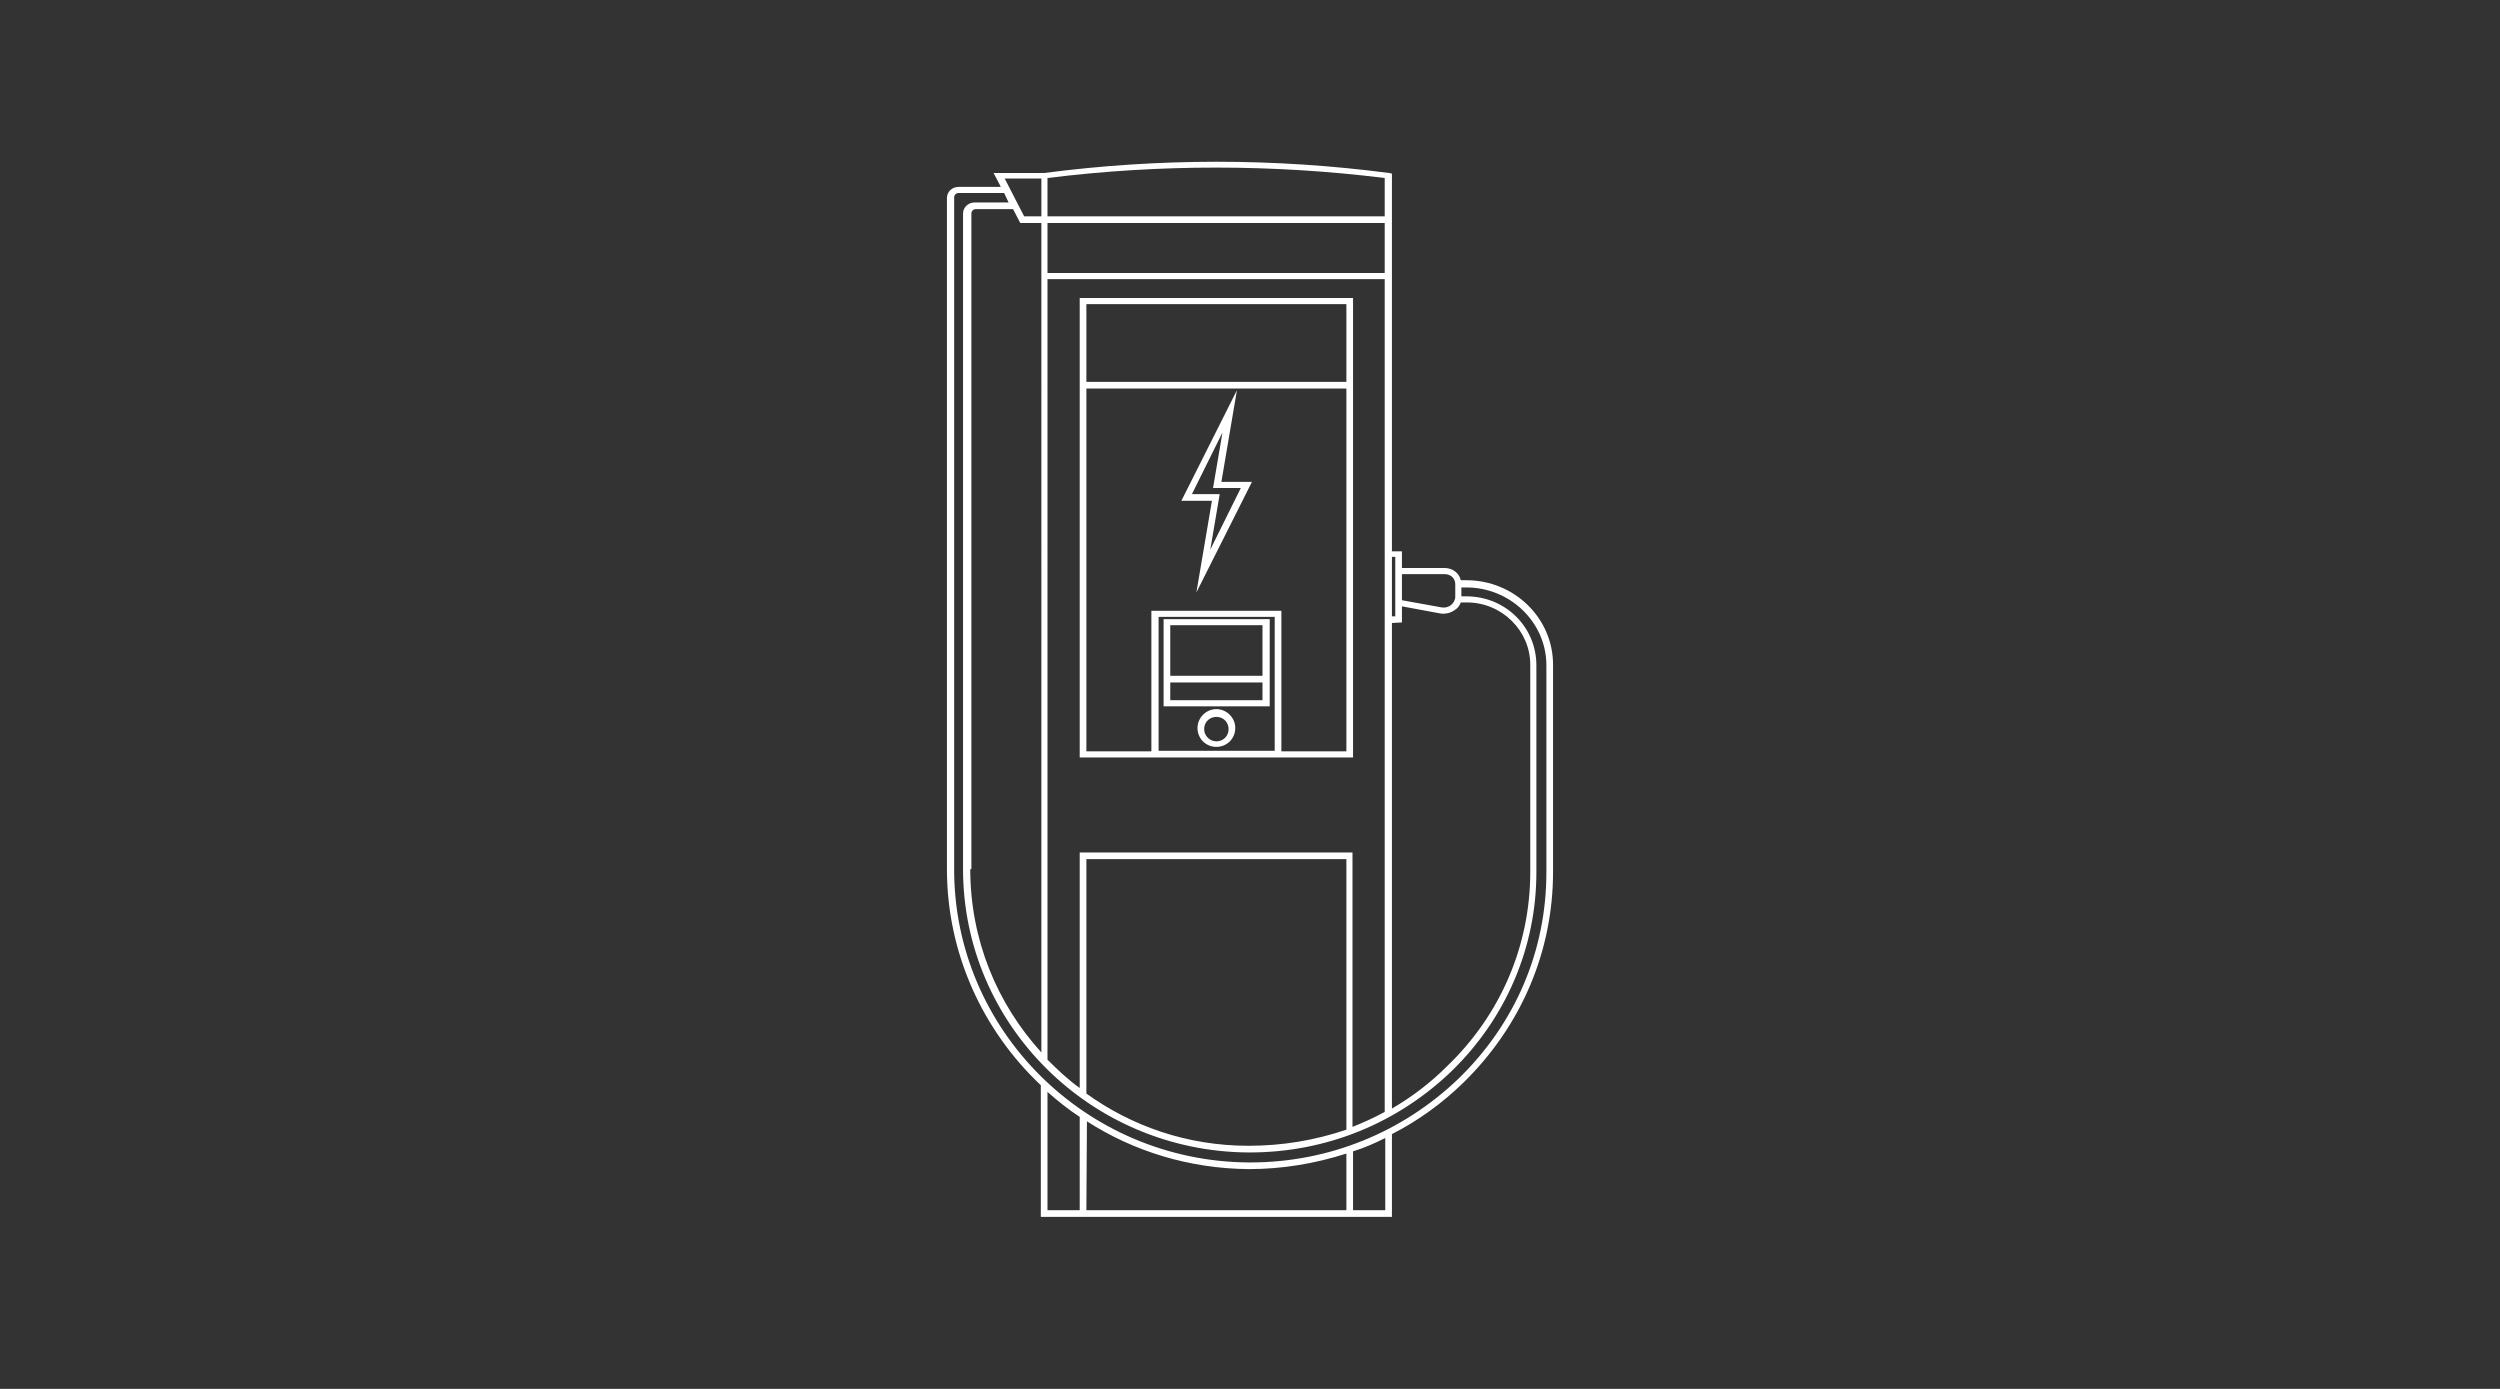<?xml version="1.0" encoding="utf-8"?>
<!-- Generator: Adobe Illustrator 24.0.3, SVG Export Plug-In . SVG Version: 6.00 Build 0)  -->
<svg version="1.1" id="Layer_1" xmlns="http://www.w3.org/2000/svg" xmlns:xlink="http://www.w3.org/1999/xlink" x="0px" y="0px"
	 viewBox="0 0 450 250" style="enable-background:new 0 0 450 250;" xml:space="preserve">
<rect x="0" y="0" width="450" height="250" fill="#333333" stroke="none"/>
<style type="text/css">
	.st0{fill-rule:evenodd;clip-rule:evenodd;fill:#FFFFFF;}
</style>
<g id="charging-dc-fast-charge-copy" transform="translate(394.459, 0)">
	<g id="Group-3" transform="translate(157.589, 15.341)">
		<path id="Fill-1" class="st0" d="M-337.5,73.6h5l-1.7,10l5.5-11.1h-5l1.7-10L-337.5,73.6z M-336.7,91.3l2.8-16.5h-5.5l10-19.9
			l-2.8,16.5h5.5L-336.7,91.3z M-341.4,106.3h16.6v-9.1h-16.6V106.3z M-341.4,110.7h16.6v-3.2h-16.6V110.7z M-342.6,111.8h19.1V96.1
			h-19.1V111.8z M-333.1,113.7c-1.2,0-2.2,0.9-2.2,2.2c0,1.2,1,2.2,2.2,2.2c1.2,0,2.2-0.9,2.2-2.2
			C-330.9,114.7-331.8,113.7-333.1,113.7L-333.1,113.7z M-333.1,119.1c-1.9,0-3.4-1.5-3.4-3.4c0-1.8,1.5-3.4,3.4-3.4
			c1.8,0,3.4,1.5,3.4,3.4C-329.7,117.7-331.3,119.1-333.1,119.1L-333.1,119.1z M-356.5,53.4h46.8v-14h-46.8V53.4z M-343.5,119.8
			h20.9V95.7h-20.9V119.8z M-308.5,38.3V121h-49.2V38.3H-308.5z M-309.7,54.6h-46.8v65.3h11.7V94.6h23.4v25.3h11.7L-309.7,54.6
			L-309.7,54.6z M-367.7,23.6h3.1v-6.8h-6.6L-367.7,23.6z M-363.5,23.6h60.7v-6.9c-20.2-2.5-40.6-2.5-60.7,0V23.6z M-363.5,33.8
			h60.7v-9h-60.7V33.8z M-299.7,92.7l7.2,1.3c0.6,0.1,1.2-0.1,1.6-0.4c0.4-0.3,0.8-0.9,0.8-1.5v-2.3c0-1-0.8-1.8-1.9-1.8h-7.7
			L-299.7,92.7L-299.7,92.7z M-301.5,95.6h0.6V84.9h-0.6V95.6z M-377.4,141.1c0,12.7,4.8,24.2,12.8,33V24.8h-3.8l-1.3-2.5h-6.7
			c-0.5,0-0.8,0.4-0.8,0.8v118H-377.4z M-301.5,96.8v87.4c3.6-2.1,6.9-4.6,9.9-7.6c9.7-9.3,15-21.8,15-35v-37.3
			c0-6.1-5.1-11.2-11.4-11.2h-1.1c-0.2,0.5-0.5,1-1,1.3c-0.8,0.6-1.7,0.8-2.6,0.7l-7-1.3v2.9L-301.5,96.8L-301.5,96.8z
			 M-357.7,138.1h49.1v49.4c2-0.8,4-1.7,5.8-2.7V34.9h-60.7v140.5c1.8,1.8,3.7,3.6,5.8,5.1V138.1z M-356.5,181.5
			c8.2,5.9,18.2,9.4,29.2,9.4c6.1,0,12-1,17.6-2.9v-48.7h-46.8V181.5z M-327.3,193.9h0.3c14.1,0,27.4-5.4,37.5-15.1
			c10.2-9.9,15.8-23,15.8-37.1v-37.3c0-7.7-6.5-14-14.4-14h-0.9V92h0.9c7,0,12.6,5.5,12.6,12.4v37.3c0,13.5-5.5,26.3-15.3,35.8
			c-9.8,9.4-22.6,14.6-36.3,14.6c-0.1,0-0.2,0-0.3,0c-28.3-0.2-51.3-23-51.3-51v-118c0-1.1,0.9-2,2.1-2h6.1l-0.8-1.7h-8.2
			c-0.5,0-0.8,0.4-0.8,0.8v120.8C-380.4,170-356.6,193.7-327.3,193.9L-327.3,193.9z M-363.5,202.5h5.8v-16.8c-2-1.3-4-2.9-5.8-4.5
			V202.5z M-356.5,202.5h46.8v-10.2c-5.6,1.8-11.5,2.8-17.6,2.8c-10.7-0.1-20.7-3.2-29.1-8.6L-356.5,202.5L-356.5,202.5z
			 M-308.5,202.5h5.8v-13c-1.8,0.9-3.8,1.8-5.8,2.4V202.5z M-301.5,203.7h-63.2V180c-10.4-9.8-16.9-23.7-16.9-38.9V20.3
			c0-1.1,0.9-2,2.1-2h7.6l-1.3-2.5h9.1c20.6-2.7,41.5-2.7,62.1,0l0.5,0.1v68h1.8v3h7.7c1.4,0,2.6,0.9,2.9,2.2h1
			c8.6,0,15.6,6.8,15.6,15.2v37.3c0,14.3-5.7,27.7-16.1,37.9c-3.9,3.8-8.2,6.9-12.9,9.3L-301.5,203.7L-301.5,203.7z"/>
	</g>
</g>
</svg>
